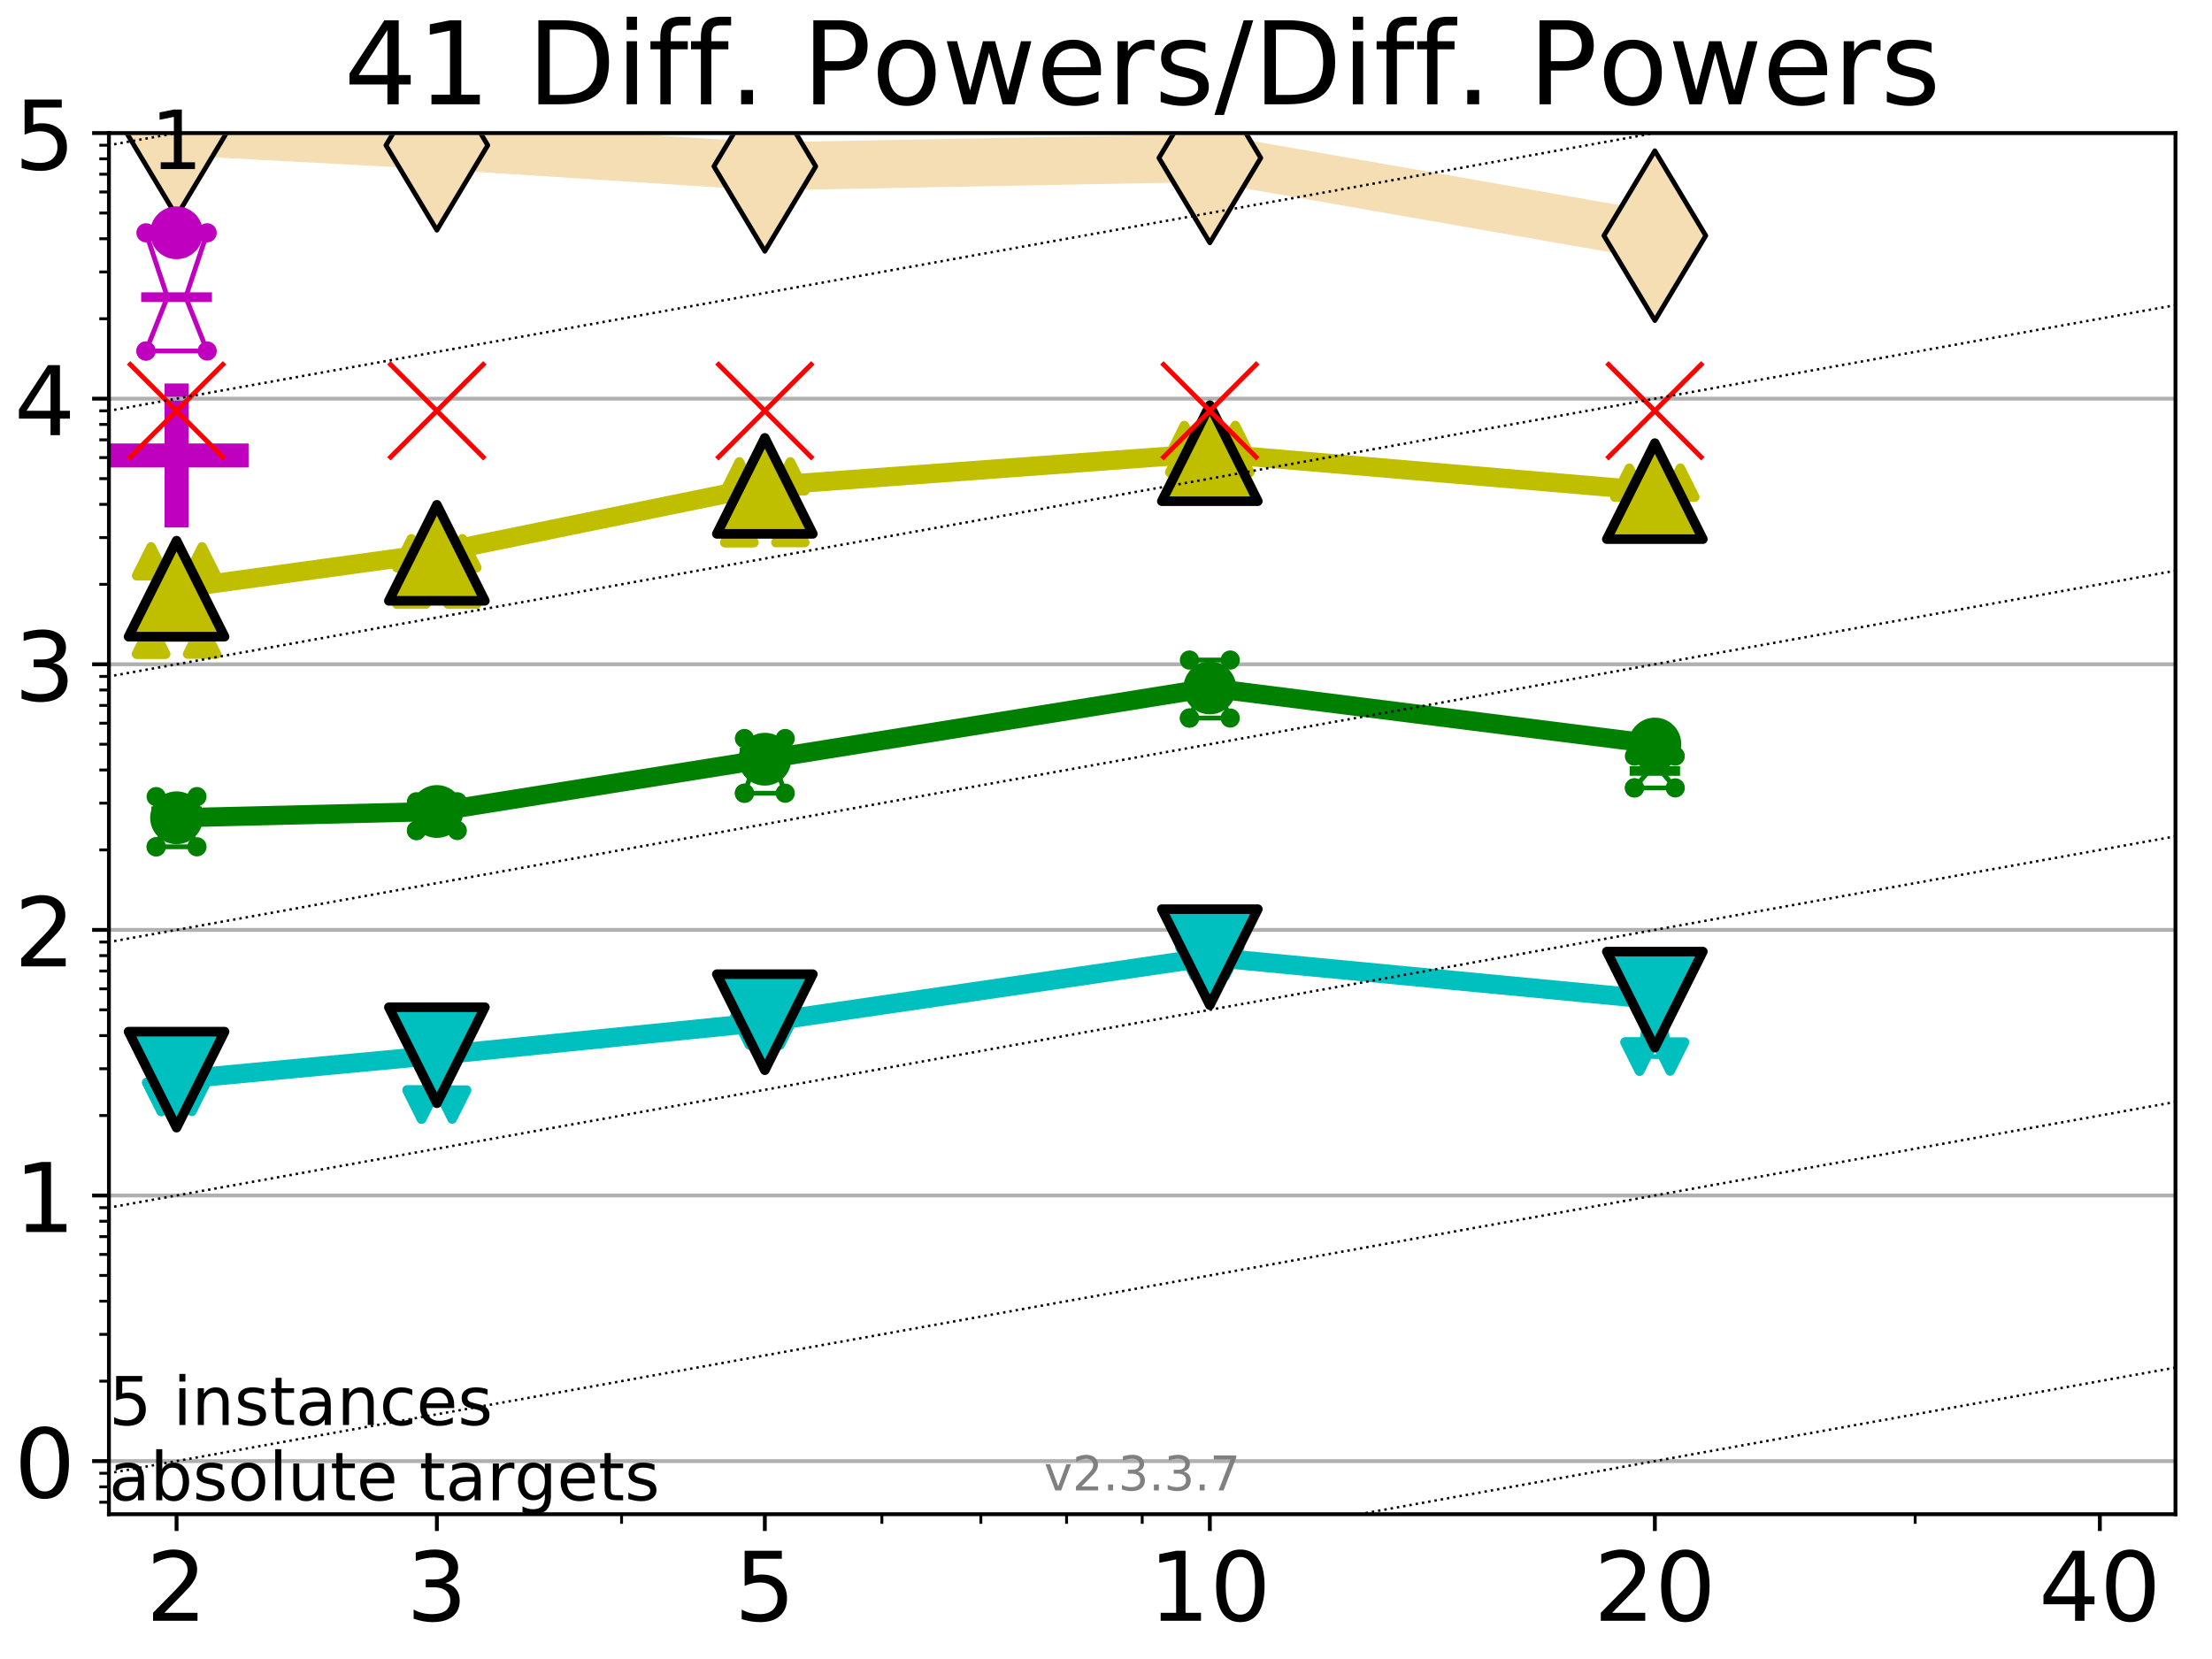 <?xml version="1.0" encoding="utf-8" standalone="no"?>
<!DOCTYPE svg PUBLIC "-//W3C//DTD SVG 1.1//EN"
  "http://www.w3.org/Graphics/SVG/1.1/DTD/svg11.dtd">
<!-- Created with matplotlib (https://matplotlib.org/) -->
<svg height="345.6pt" version="1.1" viewBox="0 0 460.8 345.6" width="460.8pt" xmlns="http://www.w3.org/2000/svg" xmlns:xlink="http://www.w3.org/1999/xlink">
 <defs>
  <style type="text/css">
*{stroke-linecap:butt;stroke-linejoin:round;}
  </style>
 </defs>
 <g id="figure_1">
  <g id="patch_1">
   <path d="M 0 345.6 
L 460.8 345.6 
L 460.8 0 
L 0 0 
z
" style="fill:#ffffff;"/>
  </g>
  <g id="axes_1">
   <g id="patch_2">
    <path d="M 22.69 315.44 
L 453.192 315.44 
L 453.192 27.72 
L 22.69 27.72 
z
" style="fill:#ffffff;"/>
   </g>
   <g id="line2d_1">
    <path clip-path="url(#p5b3957baae)" d="M 36.781 27.356 
L 91.009 30.263 
L 159.329 34.657 
L 252.032 32.901 
L 344.736 49.09 
" style="fill:none;stroke:#f5deb3;stroke-linecap:square;stroke-width:10;"/>
    <defs>
     <path d="M 0 17.678 
L 10.607 0 
L 0 -17.678 
L -10.607 0 
z
" id="m61b5af40d9" style="stroke:#000000;stroke-linejoin:miter;"/>
    </defs>
    <g clip-path="url(#p5b3957baae)">
     <use style="fill:#f5deb3;stroke:#000000;stroke-linejoin:miter;" x="36.781" xlink:href="#m61b5af40d9" y="27.356"/>
     <use style="fill:#f5deb3;stroke:#000000;stroke-linejoin:miter;" x="91.009" xlink:href="#m61b5af40d9" y="30.263"/>
     <use style="fill:#f5deb3;stroke:#000000;stroke-linejoin:miter;" x="159.329" xlink:href="#m61b5af40d9" y="34.657"/>
     <use style="fill:#f5deb3;stroke:#000000;stroke-linejoin:miter;" x="252.032" xlink:href="#m61b5af40d9" y="32.901"/>
     <use style="fill:#f5deb3;stroke:#000000;stroke-linejoin:miter;" x="344.736" xlink:href="#m61b5af40d9" y="49.09"/>
    </g>
   </g>
   <g id="line2d_2">
    <defs>
     <path d="M -15 0 
L 15 0 
M 0 15 
L 0 -15 
" id="m7716917f52" style="stroke:#bf00bf;stroke-width:5;"/>
    </defs>
    <g clip-path="url(#p5b3957baae)">
     <use style="fill:#bf00bf;stroke:#bf00bf;stroke-width:5;" x="36.781" xlink:href="#m7716917f52" y="94.881"/>
    </g>
   </g>
   <g id="matplotlib.axis_1">
    <g id="xtick_1">
     <g id="line2d_3">
      <defs>
       <path d="M 0 0 
L 0 3.5 
" id="m6bb78630f0" style="stroke:#000000;stroke-width:0.8;"/>
      </defs>
      <g>
       <use style="stroke:#000000;stroke-width:0.8;" x="36.781" xlink:href="#m6bb78630f0" y="315.44"/>
      </g>
     </g>
     <g id="text_1">
      <!-- 2 -->
      <defs>
       <path d="M 19.188 8.297 
L 53.609 8.297 
L 53.609 0 
L 7.328 0 
L 7.328 8.297 
Q 12.938 14.109 22.625 23.891 
Q 32.328 33.688 34.812 36.531 
Q 39.547 41.844 41.422 45.531 
Q 43.312 49.219 43.312 52.781 
Q 43.312 58.594 39.234 62.25 
Q 35.156 65.922 28.609 65.922 
Q 23.969 65.922 18.812 64.312 
Q 13.672 62.703 7.812 59.422 
L 7.812 69.391 
Q 13.766 71.781 18.938 73 
Q 24.125 74.219 28.422 74.219 
Q 39.75 74.219 46.484 68.547 
Q 53.219 62.891 53.219 53.422 
Q 53.219 48.922 51.531 44.891 
Q 49.859 40.875 45.406 35.406 
Q 44.188 33.984 37.641 27.219 
Q 31.109 20.453 19.188 8.297 
z
" id="DejaVuSans-50"/>
      </defs>
      <g transform="translate(30.419 337.637)scale(0.2 -0.2)">
       <use xlink:href="#DejaVuSans-50"/>
      </g>
     </g>
    </g>
    <g id="xtick_2">
     <g id="line2d_4">
      <g>
       <use style="stroke:#000000;stroke-width:0.8;" x="91.009" xlink:href="#m6bb78630f0" y="315.44"/>
      </g>
     </g>
     <g id="text_2">
      <!-- 3 -->
      <defs>
       <path d="M 40.578 39.312 
Q 47.656 37.797 51.625 33 
Q 55.609 28.219 55.609 21.188 
Q 55.609 10.406 48.188 4.484 
Q 40.766 -1.422 27.094 -1.422 
Q 22.516 -1.422 17.656 -0.516 
Q 12.797 0.391 7.625 2.203 
L 7.625 11.719 
Q 11.719 9.328 16.594 8.109 
Q 21.484 6.891 26.812 6.891 
Q 36.078 6.891 40.938 10.547 
Q 45.797 14.203 45.797 21.188 
Q 45.797 27.641 41.281 31.266 
Q 36.766 34.906 28.719 34.906 
L 20.219 34.906 
L 20.219 43.016 
L 29.109 43.016 
Q 36.375 43.016 40.234 45.922 
Q 44.094 48.828 44.094 54.297 
Q 44.094 59.906 40.109 62.906 
Q 36.141 65.922 28.719 65.922 
Q 24.656 65.922 20.016 65.031 
Q 15.375 64.156 9.812 62.312 
L 9.812 71.094 
Q 15.438 72.656 20.344 73.438 
Q 25.25 74.219 29.594 74.219 
Q 40.828 74.219 47.359 69.109 
Q 53.906 64.016 53.906 55.328 
Q 53.906 49.266 50.438 45.094 
Q 46.969 40.922 40.578 39.312 
z
" id="DejaVuSans-51"/>
      </defs>
      <g transform="translate(84.647 337.637)scale(0.2 -0.2)">
       <use xlink:href="#DejaVuSans-51"/>
      </g>
     </g>
    </g>
    <g id="xtick_3">
     <g id="line2d_5">
      <g>
       <use style="stroke:#000000;stroke-width:0.8;" x="159.329" xlink:href="#m6bb78630f0" y="315.44"/>
      </g>
     </g>
     <g id="text_3">
      <!-- 5 -->
      <defs>
       <path d="M 10.797 72.906 
L 49.516 72.906 
L 49.516 64.594 
L 19.828 64.594 
L 19.828 46.734 
Q 21.969 47.469 24.109 47.828 
Q 26.266 48.188 28.422 48.188 
Q 40.625 48.188 47.75 41.5 
Q 54.891 34.812 54.891 23.391 
Q 54.891 11.625 47.562 5.094 
Q 40.234 -1.422 26.906 -1.422 
Q 22.312 -1.422 17.547 -0.641 
Q 12.797 0.141 7.719 1.703 
L 7.719 11.625 
Q 12.109 9.234 16.797 8.062 
Q 21.484 6.891 26.703 6.891 
Q 35.156 6.891 40.078 11.328 
Q 45.016 15.766 45.016 23.391 
Q 45.016 31 40.078 35.438 
Q 35.156 39.891 26.703 39.891 
Q 22.75 39.891 18.812 39.016 
Q 14.891 38.141 10.797 36.281 
z
" id="DejaVuSans-53"/>
      </defs>
      <g transform="translate(152.966 337.637)scale(0.2 -0.2)">
       <use xlink:href="#DejaVuSans-53"/>
      </g>
     </g>
    </g>
    <g id="xtick_4">
     <g id="line2d_6">
      <g>
       <use style="stroke:#000000;stroke-width:0.8;" x="252.032" xlink:href="#m6bb78630f0" y="315.44"/>
      </g>
     </g>
     <g id="text_4">
      <!-- 10 -->
      <defs>
       <path d="M 12.406 8.297 
L 28.516 8.297 
L 28.516 63.922 
L 10.984 60.406 
L 10.984 69.391 
L 28.422 72.906 
L 38.281 72.906 
L 38.281 8.297 
L 54.391 8.297 
L 54.391 0 
L 12.406 0 
z
" id="DejaVuSans-49"/>
       <path d="M 31.781 66.406 
Q 24.172 66.406 20.328 58.906 
Q 16.5 51.422 16.5 36.375 
Q 16.5 21.391 20.328 13.891 
Q 24.172 6.391 31.781 6.391 
Q 39.453 6.391 43.281 13.891 
Q 47.125 21.391 47.125 36.375 
Q 47.125 51.422 43.281 58.906 
Q 39.453 66.406 31.781 66.406 
z
M 31.781 74.219 
Q 44.047 74.219 50.516 64.516 
Q 56.984 54.828 56.984 36.375 
Q 56.984 17.969 50.516 8.266 
Q 44.047 -1.422 31.781 -1.422 
Q 19.531 -1.422 13.062 8.266 
Q 6.594 17.969 6.594 36.375 
Q 6.594 54.828 13.062 64.516 
Q 19.531 74.219 31.781 74.219 
z
" id="DejaVuSans-48"/>
      </defs>
      <g transform="translate(239.307 337.637)scale(0.2 -0.2)">
       <use xlink:href="#DejaVuSans-49"/>
       <use x="63.623" xlink:href="#DejaVuSans-48"/>
      </g>
     </g>
    </g>
    <g id="xtick_5">
     <g id="line2d_7">
      <g>
       <use style="stroke:#000000;stroke-width:0.8;" x="344.736" xlink:href="#m6bb78630f0" y="315.44"/>
      </g>
     </g>
     <g id="text_5">
      <!-- 20 -->
      <g transform="translate(332.011 337.637)scale(0.2 -0.2)">
       <use xlink:href="#DejaVuSans-50"/>
       <use x="63.623" xlink:href="#DejaVuSans-48"/>
      </g>
     </g>
    </g>
    <g id="xtick_6">
     <g id="line2d_8">
      <g>
       <use style="stroke:#000000;stroke-width:0.8;" x="437.439" xlink:href="#m6bb78630f0" y="315.44"/>
      </g>
     </g>
     <g id="text_6">
      <!-- 40 -->
      <defs>
       <path d="M 37.797 64.312 
L 12.891 25.391 
L 37.797 25.391 
z
M 35.203 72.906 
L 47.609 72.906 
L 47.609 25.391 
L 58.016 25.391 
L 58.016 17.188 
L 47.609 17.188 
L 47.609 0 
L 37.797 0 
L 37.797 17.188 
L 4.891 17.188 
L 4.891 26.703 
z
" id="DejaVuSans-52"/>
      </defs>
      <g transform="translate(424.714 337.637)scale(0.2 -0.2)">
       <use xlink:href="#DejaVuSans-52"/>
       <use x="63.623" xlink:href="#DejaVuSans-48"/>
      </g>
     </g>
    </g>
    <g id="xtick_7">
     <g id="line2d_9">
      <defs>
       <path d="M 0 0 
L 0 2 
" id="m423050b1ad" style="stroke:#000000;stroke-width:0.6;"/>
      </defs>
      <g>
       <use style="stroke:#000000;stroke-width:0.6;" x="129.485" xlink:href="#m423050b1ad" y="315.44"/>
      </g>
     </g>
    </g>
    <g id="xtick_8">
     <g id="line2d_10">
      <g>
       <use style="stroke:#000000;stroke-width:0.6;" x="183.713" xlink:href="#m423050b1ad" y="315.44"/>
      </g>
     </g>
    </g>
    <g id="xtick_9">
     <g id="line2d_11">
      <g>
       <use style="stroke:#000000;stroke-width:0.6;" x="204.329" xlink:href="#m423050b1ad" y="315.44"/>
      </g>
     </g>
    </g>
    <g id="xtick_10">
     <g id="line2d_12">
      <g>
       <use style="stroke:#000000;stroke-width:0.6;" x="222.188" xlink:href="#m423050b1ad" y="315.44"/>
      </g>
     </g>
    </g>
    <g id="xtick_11">
     <g id="line2d_13">
      <g>
       <use style="stroke:#000000;stroke-width:0.6;" x="237.941" xlink:href="#m423050b1ad" y="315.44"/>
      </g>
     </g>
    </g>
    <g id="xtick_12">
     <g id="line2d_14">
      <g>
       <use style="stroke:#000000;stroke-width:0.6;" x="398.964" xlink:href="#m423050b1ad" y="315.44"/>
      </g>
     </g>
    </g>
   </g>
   <g id="matplotlib.axis_2">
    <g id="ytick_1">
     <g id="line2d_15">
      <path clip-path="url(#p5b3957baae)" d="M 22.69 304.374 
L 453.192 304.374 
" style="fill:none;stroke:#b0b0b0;stroke-linecap:square;stroke-width:0.8;"/>
     </g>
     <g id="line2d_16">
      <defs>
       <path d="M 0 0 
L -3.5 0 
" id="m1a058779c2" style="stroke:#000000;stroke-width:0.8;"/>
      </defs>
      <g>
       <use style="stroke:#000000;stroke-width:0.8;" x="22.69" xlink:href="#m1a058779c2" y="304.374"/>
      </g>
     </g>
     <g id="text_7">
      <!-- 0 -->
      <g transform="translate(2.965 311.972)scale(0.2 -0.2)">
       <use xlink:href="#DejaVuSans-48"/>
      </g>
     </g>
    </g>
    <g id="ytick_2">
     <g id="line2d_17">
      <path clip-path="url(#p5b3957baae)" d="M 22.69 249.043 
L 453.192 249.043 
" style="fill:none;stroke:#b0b0b0;stroke-linecap:square;stroke-width:0.8;"/>
     </g>
     <g id="line2d_18">
      <g>
       <use style="stroke:#000000;stroke-width:0.8;" x="22.69" xlink:href="#m1a058779c2" y="249.043"/>
      </g>
     </g>
     <g id="text_8">
      <!-- 1 -->
      <g transform="translate(2.965 256.642)scale(0.2 -0.2)">
       <use xlink:href="#DejaVuSans-49"/>
      </g>
     </g>
    </g>
    <g id="ytick_3">
     <g id="line2d_19">
      <path clip-path="url(#p5b3957baae)" d="M 22.69 193.712 
L 453.192 193.712 
" style="fill:none;stroke:#b0b0b0;stroke-linecap:square;stroke-width:0.8;"/>
     </g>
     <g id="line2d_20">
      <g>
       <use style="stroke:#000000;stroke-width:0.8;" x="22.69" xlink:href="#m1a058779c2" y="193.712"/>
      </g>
     </g>
     <g id="text_9">
      <!-- 2 -->
      <g transform="translate(2.965 201.311)scale(0.2 -0.2)">
       <use xlink:href="#DejaVuSans-50"/>
      </g>
     </g>
    </g>
    <g id="ytick_4">
     <g id="line2d_21">
      <path clip-path="url(#p5b3957baae)" d="M 22.69 138.382 
L 453.192 138.382 
" style="fill:none;stroke:#b0b0b0;stroke-linecap:square;stroke-width:0.8;"/>
     </g>
     <g id="line2d_22">
      <g>
       <use style="stroke:#000000;stroke-width:0.8;" x="22.69" xlink:href="#m1a058779c2" y="138.382"/>
      </g>
     </g>
     <g id="text_10">
      <!-- 3 -->
      <g transform="translate(2.965 145.98)scale(0.2 -0.2)">
       <use xlink:href="#DejaVuSans-51"/>
      </g>
     </g>
    </g>
    <g id="ytick_5">
     <g id="line2d_23">
      <path clip-path="url(#p5b3957baae)" d="M 22.69 83.051 
L 453.192 83.051 
" style="fill:none;stroke:#b0b0b0;stroke-linecap:square;stroke-width:0.8;"/>
     </g>
     <g id="line2d_24">
      <g>
       <use style="stroke:#000000;stroke-width:0.8;" x="22.69" xlink:href="#m1a058779c2" y="83.051"/>
      </g>
     </g>
     <g id="text_11">
      <!-- 4 -->
      <g transform="translate(2.965 90.649)scale(0.2 -0.2)">
       <use xlink:href="#DejaVuSans-52"/>
      </g>
     </g>
    </g>
    <g id="ytick_6">
     <g id="line2d_25">
      <path clip-path="url(#p5b3957baae)" d="M 22.69 27.72 
L 453.192 27.72 
" style="fill:none;stroke:#b0b0b0;stroke-linecap:square;stroke-width:0.8;"/>
     </g>
     <g id="line2d_26">
      <g>
       <use style="stroke:#000000;stroke-width:0.8;" x="22.69" xlink:href="#m1a058779c2" y="27.72"/>
      </g>
     </g>
     <g id="text_12">
      <!-- 5 -->
      <g transform="translate(2.965 35.318)scale(0.2 -0.2)">
       <use xlink:href="#DejaVuSans-53"/>
      </g>
     </g>
    </g>
    <g id="ytick_7">
     <g id="line2d_27">
      <defs>
       <path d="M 0 0 
L -2 0 
" id="meb3a6a094e" style="stroke:#000000;stroke-width:0.6;"/>
      </defs>
      <g>
       <use style="stroke:#000000;stroke-width:0.6;" x="22.69" xlink:href="#meb3a6a094e" y="312.945"/>
      </g>
     </g>
    </g>
    <g id="ytick_8">
     <g id="line2d_28">
      <g>
       <use style="stroke:#000000;stroke-width:0.6;" x="22.69" xlink:href="#meb3a6a094e" y="309.736"/>
      </g>
     </g>
    </g>
    <g id="ytick_9">
     <g id="line2d_29">
      <g>
       <use style="stroke:#000000;stroke-width:0.6;" x="22.69" xlink:href="#meb3a6a094e" y="306.906"/>
      </g>
     </g>
    </g>
    <g id="ytick_10">
     <g id="line2d_30">
      <g>
       <use style="stroke:#000000;stroke-width:0.6;" x="22.69" xlink:href="#meb3a6a094e" y="287.718"/>
      </g>
     </g>
    </g>
    <g id="ytick_11">
     <g id="line2d_31">
      <g>
       <use style="stroke:#000000;stroke-width:0.6;" x="22.69" xlink:href="#meb3a6a094e" y="277.974"/>
      </g>
     </g>
    </g>
    <g id="ytick_12">
     <g id="line2d_32">
      <g>
       <use style="stroke:#000000;stroke-width:0.6;" x="22.69" xlink:href="#meb3a6a094e" y="271.061"/>
      </g>
     </g>
    </g>
    <g id="ytick_13">
     <g id="line2d_33">
      <g>
       <use style="stroke:#000000;stroke-width:0.6;" x="22.69" xlink:href="#meb3a6a094e" y="265.699"/>
      </g>
     </g>
    </g>
    <g id="ytick_14">
     <g id="line2d_34">
      <g>
       <use style="stroke:#000000;stroke-width:0.6;" x="22.69" xlink:href="#meb3a6a094e" y="261.318"/>
      </g>
     </g>
    </g>
    <g id="ytick_15">
     <g id="line2d_35">
      <g>
       <use style="stroke:#000000;stroke-width:0.6;" x="22.69" xlink:href="#meb3a6a094e" y="257.614"/>
      </g>
     </g>
    </g>
    <g id="ytick_16">
     <g id="line2d_36">
      <g>
       <use style="stroke:#000000;stroke-width:0.6;" x="22.69" xlink:href="#meb3a6a094e" y="254.405"/>
      </g>
     </g>
    </g>
    <g id="ytick_17">
     <g id="line2d_37">
      <g>
       <use style="stroke:#000000;stroke-width:0.6;" x="22.69" xlink:href="#meb3a6a094e" y="251.575"/>
      </g>
     </g>
    </g>
    <g id="ytick_18">
     <g id="line2d_38">
      <g>
       <use style="stroke:#000000;stroke-width:0.6;" x="22.69" xlink:href="#meb3a6a094e" y="232.387"/>
      </g>
     </g>
    </g>
    <g id="ytick_19">
     <g id="line2d_39">
      <g>
       <use style="stroke:#000000;stroke-width:0.6;" x="22.69" xlink:href="#meb3a6a094e" y="222.644"/>
      </g>
     </g>
    </g>
    <g id="ytick_20">
     <g id="line2d_40">
      <g>
       <use style="stroke:#000000;stroke-width:0.6;" x="22.69" xlink:href="#meb3a6a094e" y="215.731"/>
      </g>
     </g>
    </g>
    <g id="ytick_21">
     <g id="line2d_41">
      <g>
       <use style="stroke:#000000;stroke-width:0.6;" x="22.69" xlink:href="#meb3a6a094e" y="210.369"/>
      </g>
     </g>
    </g>
    <g id="ytick_22">
     <g id="line2d_42">
      <g>
       <use style="stroke:#000000;stroke-width:0.6;" x="22.69" xlink:href="#meb3a6a094e" y="205.987"/>
      </g>
     </g>
    </g>
    <g id="ytick_23">
     <g id="line2d_43">
      <g>
       <use style="stroke:#000000;stroke-width:0.6;" x="22.69" xlink:href="#meb3a6a094e" y="202.283"/>
      </g>
     </g>
    </g>
    <g id="ytick_24">
     <g id="line2d_44">
      <g>
       <use style="stroke:#000000;stroke-width:0.6;" x="22.69" xlink:href="#meb3a6a094e" y="199.074"/>
      </g>
     </g>
    </g>
    <g id="ytick_25">
     <g id="line2d_45">
      <g>
       <use style="stroke:#000000;stroke-width:0.6;" x="22.69" xlink:href="#meb3a6a094e" y="196.244"/>
      </g>
     </g>
    </g>
    <g id="ytick_26">
     <g id="line2d_46">
      <g>
       <use style="stroke:#000000;stroke-width:0.6;" x="22.69" xlink:href="#meb3a6a094e" y="177.056"/>
      </g>
     </g>
    </g>
    <g id="ytick_27">
     <g id="line2d_47">
      <g>
       <use style="stroke:#000000;stroke-width:0.6;" x="22.69" xlink:href="#meb3a6a094e" y="167.313"/>
      </g>
     </g>
    </g>
    <g id="ytick_28">
     <g id="line2d_48">
      <g>
       <use style="stroke:#000000;stroke-width:0.6;" x="22.69" xlink:href="#meb3a6a094e" y="160.4"/>
      </g>
     </g>
    </g>
    <g id="ytick_29">
     <g id="line2d_49">
      <g>
       <use style="stroke:#000000;stroke-width:0.6;" x="22.69" xlink:href="#meb3a6a094e" y="155.038"/>
      </g>
     </g>
    </g>
    <g id="ytick_30">
     <g id="line2d_50">
      <g>
       <use style="stroke:#000000;stroke-width:0.6;" x="22.69" xlink:href="#meb3a6a094e" y="150.657"/>
      </g>
     </g>
    </g>
    <g id="ytick_31">
     <g id="line2d_51">
      <g>
       <use style="stroke:#000000;stroke-width:0.6;" x="22.69" xlink:href="#meb3a6a094e" y="146.952"/>
      </g>
     </g>
    </g>
    <g id="ytick_32">
     <g id="line2d_52">
      <g>
       <use style="stroke:#000000;stroke-width:0.6;" x="22.69" xlink:href="#meb3a6a094e" y="143.744"/>
      </g>
     </g>
    </g>
    <g id="ytick_33">
     <g id="line2d_53">
      <g>
       <use style="stroke:#000000;stroke-width:0.6;" x="22.69" xlink:href="#meb3a6a094e" y="140.913"/>
      </g>
     </g>
    </g>
    <g id="ytick_34">
     <g id="line2d_54">
      <g>
       <use style="stroke:#000000;stroke-width:0.6;" x="22.69" xlink:href="#meb3a6a094e" y="121.725"/>
      </g>
     </g>
    </g>
    <g id="ytick_35">
     <g id="line2d_55">
      <g>
       <use style="stroke:#000000;stroke-width:0.6;" x="22.69" xlink:href="#meb3a6a094e" y="111.982"/>
      </g>
     </g>
    </g>
    <g id="ytick_36">
     <g id="line2d_56">
      <g>
       <use style="stroke:#000000;stroke-width:0.6;" x="22.69" xlink:href="#meb3a6a094e" y="105.069"/>
      </g>
     </g>
    </g>
    <g id="ytick_37">
     <g id="line2d_57">
      <g>
       <use style="stroke:#000000;stroke-width:0.6;" x="22.69" xlink:href="#meb3a6a094e" y="99.707"/>
      </g>
     </g>
    </g>
    <g id="ytick_38">
     <g id="line2d_58">
      <g>
       <use style="stroke:#000000;stroke-width:0.6;" x="22.69" xlink:href="#meb3a6a094e" y="95.326"/>
      </g>
     </g>
    </g>
    <g id="ytick_39">
     <g id="line2d_59">
      <g>
       <use style="stroke:#000000;stroke-width:0.6;" x="22.69" xlink:href="#meb3a6a094e" y="91.622"/>
      </g>
     </g>
    </g>
    <g id="ytick_40">
     <g id="line2d_60">
      <g>
       <use style="stroke:#000000;stroke-width:0.6;" x="22.69" xlink:href="#meb3a6a094e" y="88.413"/>
      </g>
     </g>
    </g>
    <g id="ytick_41">
     <g id="line2d_61">
      <g>
       <use style="stroke:#000000;stroke-width:0.6;" x="22.69" xlink:href="#meb3a6a094e" y="85.583"/>
      </g>
     </g>
    </g>
    <g id="ytick_42">
     <g id="line2d_62">
      <g>
       <use style="stroke:#000000;stroke-width:0.6;" x="22.69" xlink:href="#meb3a6a094e" y="66.395"/>
      </g>
     </g>
    </g>
    <g id="ytick_43">
     <g id="line2d_63">
      <g>
       <use style="stroke:#000000;stroke-width:0.6;" x="22.69" xlink:href="#meb3a6a094e" y="56.651"/>
      </g>
     </g>
    </g>
    <g id="ytick_44">
     <g id="line2d_64">
      <g>
       <use style="stroke:#000000;stroke-width:0.6;" x="22.69" xlink:href="#meb3a6a094e" y="49.738"/>
      </g>
     </g>
    </g>
    <g id="ytick_45">
     <g id="line2d_65">
      <g>
       <use style="stroke:#000000;stroke-width:0.6;" x="22.69" xlink:href="#meb3a6a094e" y="44.376"/>
      </g>
     </g>
    </g>
    <g id="ytick_46">
     <g id="line2d_66">
      <g>
       <use style="stroke:#000000;stroke-width:0.6;" x="22.69" xlink:href="#meb3a6a094e" y="39.995"/>
      </g>
     </g>
    </g>
    <g id="ytick_47">
     <g id="line2d_67">
      <g>
       <use style="stroke:#000000;stroke-width:0.6;" x="22.69" xlink:href="#meb3a6a094e" y="36.291"/>
      </g>
     </g>
    </g>
    <g id="ytick_48">
     <g id="line2d_68">
      <g>
       <use style="stroke:#000000;stroke-width:0.6;" x="22.69" xlink:href="#meb3a6a094e" y="33.082"/>
      </g>
     </g>
    </g>
    <g id="ytick_49">
     <g id="line2d_69">
      <g>
       <use style="stroke:#000000;stroke-width:0.6;" x="22.69" xlink:href="#meb3a6a094e" y="30.252"/>
      </g>
     </g>
    </g>
   </g>
   <g id="line2d_70">
    <path clip-path="url(#p5b3957baae)" d="M 33.594 228.512 
L 35.825 226.549 
L 33.594 224.734 
L 39.968 224.734 
L 37.737 226.549 
L 39.968 228.512 
L 33.594 228.512 
" style="fill:none;stroke:#00bfbf;stroke-linecap:square;"/>
   </g>
   <g id="line2d_71">
    <path clip-path="url(#p5b3957baae)" d="M 33.594 228.512 
L 39.968 228.512 
L 39.968 224.734 
L 33.594 224.734 
L 33.594 228.512 
" style="fill:none;"/>
    <defs>
     <path d="M -0 3 
L 3 -3 
L -3 -3 
z
" id="meecc147ca8" style="stroke:#00bfbf;stroke-linejoin:miter;stroke-width:2;"/>
    </defs>
    <g clip-path="url(#p5b3957baae)">
     <use style="fill:#00bfbf;stroke:#00bfbf;stroke-linejoin:miter;stroke-width:2;" x="33.594" xlink:href="#meecc147ca8" y="228.512"/>
     <use style="fill:#00bfbf;stroke:#00bfbf;stroke-linejoin:miter;stroke-width:2;" x="39.968" xlink:href="#meecc147ca8" y="228.512"/>
     <use style="fill:#00bfbf;stroke:#00bfbf;stroke-linejoin:miter;stroke-width:2;" x="39.968" xlink:href="#meecc147ca8" y="224.734"/>
     <use style="fill:#00bfbf;stroke:#00bfbf;stroke-linejoin:miter;stroke-width:2;" x="33.594" xlink:href="#meecc147ca8" y="224.734"/>
     <use style="fill:#00bfbf;stroke:#00bfbf;stroke-linejoin:miter;stroke-width:2;" x="33.594" xlink:href="#meecc147ca8" y="228.512"/>
    </g>
   </g>
   <g id="line2d_72">
    <path clip-path="url(#p5b3957baae)" d="M 33.594 226.549 
L 39.968 226.549 
" style="fill:none;stroke:#00bfbf;stroke-linecap:square;stroke-width:2;"/>
   </g>
   <g id="line2d_73">
    <path clip-path="url(#p5b3957baae)" d="M 87.823 230.097 
L 90.053 219.169 
L 87.823 213.807 
L 94.196 213.807 
L 91.965 219.169 
L 94.196 230.097 
L 87.823 230.097 
" style="fill:none;stroke:#00bfbf;stroke-linecap:square;"/>
   </g>
   <g id="line2d_74">
    <path clip-path="url(#p5b3957baae)" d="M 87.823 230.097 
L 94.196 230.097 
L 94.196 213.807 
L 87.823 213.807 
L 87.823 230.097 
" style="fill:none;"/>
    <g clip-path="url(#p5b3957baae)">
     <use style="fill:#00bfbf;stroke:#00bfbf;stroke-linejoin:miter;stroke-width:2;" x="87.823" xlink:href="#meecc147ca8" y="230.097"/>
     <use style="fill:#00bfbf;stroke:#00bfbf;stroke-linejoin:miter;stroke-width:2;" x="94.196" xlink:href="#meecc147ca8" y="230.097"/>
     <use style="fill:#00bfbf;stroke:#00bfbf;stroke-linejoin:miter;stroke-width:2;" x="94.196" xlink:href="#meecc147ca8" y="213.807"/>
     <use style="fill:#00bfbf;stroke:#00bfbf;stroke-linejoin:miter;stroke-width:2;" x="87.823" xlink:href="#meecc147ca8" y="213.807"/>
     <use style="fill:#00bfbf;stroke:#00bfbf;stroke-linejoin:miter;stroke-width:2;" x="87.823" xlink:href="#meecc147ca8" y="230.097"/>
    </g>
   </g>
   <g id="line2d_75">
    <path clip-path="url(#p5b3957baae)" d="M 87.823 219.169 
L 94.196 219.169 
" style="fill:none;stroke:#00bfbf;stroke-linecap:square;stroke-width:2;"/>
   </g>
   <g id="line2d_76">
    <path clip-path="url(#p5b3957baae)" d="M 156.142 214.673 
L 158.373 214.33 
L 156.142 208.878 
L 162.515 208.878 
L 160.285 214.33 
L 162.515 214.673 
L 156.142 214.673 
" style="fill:none;stroke:#00bfbf;stroke-linecap:square;"/>
   </g>
   <g id="line2d_77">
    <path clip-path="url(#p5b3957baae)" d="M 156.142 214.673 
L 162.515 214.673 
L 162.515 208.878 
L 156.142 208.878 
L 156.142 214.673 
" style="fill:none;"/>
    <g clip-path="url(#p5b3957baae)">
     <use style="fill:#00bfbf;stroke:#00bfbf;stroke-linejoin:miter;stroke-width:2;" x="156.142" xlink:href="#meecc147ca8" y="214.673"/>
     <use style="fill:#00bfbf;stroke:#00bfbf;stroke-linejoin:miter;stroke-width:2;" x="162.515" xlink:href="#meecc147ca8" y="214.673"/>
     <use style="fill:#00bfbf;stroke:#00bfbf;stroke-linejoin:miter;stroke-width:2;" x="162.515" xlink:href="#meecc147ca8" y="208.878"/>
     <use style="fill:#00bfbf;stroke:#00bfbf;stroke-linejoin:miter;stroke-width:2;" x="156.142" xlink:href="#meecc147ca8" y="208.878"/>
     <use style="fill:#00bfbf;stroke:#00bfbf;stroke-linejoin:miter;stroke-width:2;" x="156.142" xlink:href="#meecc147ca8" y="214.673"/>
    </g>
   </g>
   <g id="line2d_78">
    <path clip-path="url(#p5b3957baae)" d="M 156.142 214.33 
L 162.515 214.33 
" style="fill:none;stroke:#00bfbf;stroke-linecap:square;stroke-width:2;"/>
   </g>
   <g id="line2d_79">
    <path clip-path="url(#p5b3957baae)" d="M 248.845 200.37 
L 251.076 197.253 
L 248.845 196.058 
L 255.219 196.058 
L 252.988 197.253 
L 255.219 200.37 
L 248.845 200.37 
" style="fill:none;stroke:#00bfbf;stroke-linecap:square;"/>
   </g>
   <g id="line2d_80">
    <path clip-path="url(#p5b3957baae)" d="M 248.845 200.37 
L 255.219 200.37 
L 255.219 196.058 
L 248.845 196.058 
L 248.845 200.37 
" style="fill:none;"/>
    <g clip-path="url(#p5b3957baae)">
     <use style="fill:#00bfbf;stroke:#00bfbf;stroke-linejoin:miter;stroke-width:2;" x="248.845" xlink:href="#meecc147ca8" y="200.37"/>
     <use style="fill:#00bfbf;stroke:#00bfbf;stroke-linejoin:miter;stroke-width:2;" x="255.219" xlink:href="#meecc147ca8" y="200.37"/>
     <use style="fill:#00bfbf;stroke:#00bfbf;stroke-linejoin:miter;stroke-width:2;" x="255.219" xlink:href="#meecc147ca8" y="196.058"/>
     <use style="fill:#00bfbf;stroke:#00bfbf;stroke-linejoin:miter;stroke-width:2;" x="248.845" xlink:href="#meecc147ca8" y="196.058"/>
     <use style="fill:#00bfbf;stroke:#00bfbf;stroke-linejoin:miter;stroke-width:2;" x="248.845" xlink:href="#meecc147ca8" y="200.37"/>
    </g>
   </g>
   <g id="line2d_81">
    <path clip-path="url(#p5b3957baae)" d="M 248.845 197.253 
L 255.219 197.253 
" style="fill:none;stroke:#00bfbf;stroke-linecap:square;stroke-width:2;"/>
   </g>
   <g id="line2d_82">
    <path clip-path="url(#p5b3957baae)" d="M 341.549 220.1 
L 343.78 205.297 
L 341.549 203.104 
L 347.923 203.104 
L 345.692 205.297 
L 347.923 220.1 
L 341.549 220.1 
" style="fill:none;stroke:#00bfbf;stroke-linecap:square;"/>
   </g>
   <g id="line2d_83">
    <path clip-path="url(#p5b3957baae)" d="M 341.549 220.1 
L 347.923 220.1 
L 347.923 203.104 
L 341.549 203.104 
L 341.549 220.1 
" style="fill:none;"/>
    <g clip-path="url(#p5b3957baae)">
     <use style="fill:#00bfbf;stroke:#00bfbf;stroke-linejoin:miter;stroke-width:2;" x="341.549" xlink:href="#meecc147ca8" y="220.1"/>
     <use style="fill:#00bfbf;stroke:#00bfbf;stroke-linejoin:miter;stroke-width:2;" x="347.923" xlink:href="#meecc147ca8" y="220.1"/>
     <use style="fill:#00bfbf;stroke:#00bfbf;stroke-linejoin:miter;stroke-width:2;" x="347.923" xlink:href="#meecc147ca8" y="203.104"/>
     <use style="fill:#00bfbf;stroke:#00bfbf;stroke-linejoin:miter;stroke-width:2;" x="341.549" xlink:href="#meecc147ca8" y="203.104"/>
     <use style="fill:#00bfbf;stroke:#00bfbf;stroke-linejoin:miter;stroke-width:2;" x="341.549" xlink:href="#meecc147ca8" y="220.1"/>
    </g>
   </g>
   <g id="line2d_84">
    <path clip-path="url(#p5b3957baae)" d="M 341.549 205.297 
L 347.923 205.297 
" style="fill:none;stroke:#00bfbf;stroke-linecap:square;stroke-width:2;"/>
   </g>
   <g id="line2d_85">
    <path clip-path="url(#p5b3957baae)" d="M 36.781 224.91 
L 91.009 219.825 
" style="fill:none;stroke:#00bfbf;stroke-linecap:square;stroke-width:4;"/>
   </g>
   <g id="line2d_86">
    <path clip-path="url(#p5b3957baae)" d="M 91.009 219.825 
L 159.329 212.943 
" style="fill:none;stroke:#00bfbf;stroke-linecap:square;stroke-width:4;"/>
   </g>
   <g id="line2d_87">
    <path clip-path="url(#p5b3957baae)" d="M 159.329 212.943 
L 252.032 199.395 
" style="fill:none;stroke:#00bfbf;stroke-linecap:square;stroke-width:4;"/>
   </g>
   <g id="line2d_88">
    <path clip-path="url(#p5b3957baae)" d="M 252.032 199.395 
L 344.736 208.236 
" style="fill:none;stroke:#00bfbf;stroke-linecap:square;stroke-width:4;"/>
   </g>
   <g id="line2d_89">
    <path clip-path="url(#p5b3957baae)" d="M 36.781 224.91 
L 91.009 219.825 
L 159.329 212.943 
L 252.032 199.395 
L 344.736 208.236 
" style="fill:none;"/>
    <defs>
     <path d="M -0 10 
L 10 -10 
L -10 -10 
z
" id="m87aab9f889" style="stroke:#000000;stroke-linejoin:miter;stroke-width:2;"/>
    </defs>
    <g clip-path="url(#p5b3957baae)">
     <use style="fill:#00bfbf;stroke:#000000;stroke-linejoin:miter;stroke-width:2;" x="36.781" xlink:href="#m87aab9f889" y="224.91"/>
     <use style="fill:#00bfbf;stroke:#000000;stroke-linejoin:miter;stroke-width:2;" x="91.009" xlink:href="#m87aab9f889" y="219.825"/>
     <use style="fill:#00bfbf;stroke:#000000;stroke-linejoin:miter;stroke-width:2;" x="159.329" xlink:href="#m87aab9f889" y="212.943"/>
     <use style="fill:#00bfbf;stroke:#000000;stroke-linejoin:miter;stroke-width:2;" x="252.032" xlink:href="#m87aab9f889" y="199.395"/>
     <use style="fill:#00bfbf;stroke:#000000;stroke-linejoin:miter;stroke-width:2;" x="344.736" xlink:href="#m87aab9f889" y="208.236"/>
    </g>
   </g>
   <g id="line2d_90">
    <path clip-path="url(#p5b3957baae)" d="M 32.532 176.404 
L 35.507 169.014 
L 32.532 165.95 
L 41.03 165.95 
L 38.056 169.014 
L 41.03 176.404 
L 32.532 176.404 
" style="fill:none;stroke:#008000;stroke-linecap:square;"/>
   </g>
   <g id="line2d_91">
    <path clip-path="url(#p5b3957baae)" d="M 32.532 176.404 
L 41.03 176.404 
L 41.03 165.95 
L 32.532 165.95 
L 32.532 176.404 
" style="fill:none;"/>
    <defs>
     <path d="M 0 1.5 
C 0.398 1.5 0.779 1.342 1.061 1.061 
C 1.342 0.779 1.5 0.398 1.5 0 
C 1.5 -0.398 1.342 -0.779 1.061 -1.061 
C 0.779 -1.342 0.398 -1.5 0 -1.5 
C -0.398 -1.5 -0.779 -1.342 -1.061 -1.061 
C -1.342 -0.779 -1.5 -0.398 -1.5 0 
C -1.5 0.398 -1.342 0.779 -1.061 1.061 
C -0.779 1.342 -0.398 1.5 0 1.5 
z
" id="mca295282fe" style="stroke:#008000;"/>
    </defs>
    <g clip-path="url(#p5b3957baae)">
     <use style="fill:#008000;stroke:#008000;" x="32.532" xlink:href="#mca295282fe" y="176.404"/>
     <use style="fill:#008000;stroke:#008000;" x="41.03" xlink:href="#mca295282fe" y="176.404"/>
     <use style="fill:#008000;stroke:#008000;" x="41.03" xlink:href="#mca295282fe" y="165.95"/>
     <use style="fill:#008000;stroke:#008000;" x="32.532" xlink:href="#mca295282fe" y="165.95"/>
     <use style="fill:#008000;stroke:#008000;" x="32.532" xlink:href="#mca295282fe" y="176.404"/>
    </g>
   </g>
   <g id="line2d_92">
    <path clip-path="url(#p5b3957baae)" d="M 32.532 169.014 
L 41.03 169.014 
" style="fill:none;stroke:#008000;stroke-linecap:square;stroke-width:2;"/>
   </g>
   <g id="line2d_93">
    <path clip-path="url(#p5b3957baae)" d="M 86.76 173.011 
L 89.735 167.1 
L 86.76 167.021 
L 95.258 167.021 
L 92.284 167.1 
L 95.258 173.011 
L 86.76 173.011 
" style="fill:none;stroke:#008000;stroke-linecap:square;"/>
   </g>
   <g id="line2d_94">
    <path clip-path="url(#p5b3957baae)" d="M 86.76 173.011 
L 95.258 173.011 
L 95.258 167.021 
L 86.76 167.021 
L 86.76 173.011 
" style="fill:none;"/>
    <g clip-path="url(#p5b3957baae)">
     <use style="fill:#008000;stroke:#008000;" x="86.76" xlink:href="#mca295282fe" y="173.011"/>
     <use style="fill:#008000;stroke:#008000;" x="95.258" xlink:href="#mca295282fe" y="173.011"/>
     <use style="fill:#008000;stroke:#008000;" x="95.258" xlink:href="#mca295282fe" y="167.021"/>
     <use style="fill:#008000;stroke:#008000;" x="86.76" xlink:href="#mca295282fe" y="167.021"/>
     <use style="fill:#008000;stroke:#008000;" x="86.76" xlink:href="#mca295282fe" y="173.011"/>
    </g>
   </g>
   <g id="line2d_95">
    <path clip-path="url(#p5b3957baae)" d="M 86.76 167.1 
L 95.258 167.1 
" style="fill:none;stroke:#008000;stroke-linecap:square;stroke-width:2;"/>
   </g>
   <g id="line2d_96">
    <path clip-path="url(#p5b3957baae)" d="M 155.08 165.242 
L 158.054 156.771 
L 155.08 153.847 
L 163.578 153.847 
L 160.603 156.771 
L 163.578 165.242 
L 155.08 165.242 
" style="fill:none;stroke:#008000;stroke-linecap:square;"/>
   </g>
   <g id="line2d_97">
    <path clip-path="url(#p5b3957baae)" d="M 155.08 165.242 
L 163.578 165.242 
L 163.578 153.847 
L 155.08 153.847 
L 155.08 165.242 
" style="fill:none;"/>
    <g clip-path="url(#p5b3957baae)">
     <use style="fill:#008000;stroke:#008000;" x="155.08" xlink:href="#mca295282fe" y="165.242"/>
     <use style="fill:#008000;stroke:#008000;" x="163.578" xlink:href="#mca295282fe" y="165.242"/>
     <use style="fill:#008000;stroke:#008000;" x="163.578" xlink:href="#mca295282fe" y="153.847"/>
     <use style="fill:#008000;stroke:#008000;" x="155.08" xlink:href="#mca295282fe" y="153.847"/>
     <use style="fill:#008000;stroke:#008000;" x="155.08" xlink:href="#mca295282fe" y="165.242"/>
    </g>
   </g>
   <g id="line2d_98">
    <path clip-path="url(#p5b3957baae)" d="M 155.08 156.771 
L 163.578 156.771 
" style="fill:none;stroke:#008000;stroke-linecap:square;stroke-width:2;"/>
   </g>
   <g id="line2d_99">
    <path clip-path="url(#p5b3957baae)" d="M 247.783 149.58 
L 250.758 142.606 
L 247.783 137.499 
L 256.281 137.499 
L 253.307 142.606 
L 256.281 149.58 
L 247.783 149.58 
" style="fill:none;stroke:#008000;stroke-linecap:square;"/>
   </g>
   <g id="line2d_100">
    <path clip-path="url(#p5b3957baae)" d="M 247.783 149.58 
L 256.281 149.58 
L 256.281 137.499 
L 247.783 137.499 
L 247.783 149.58 
" style="fill:none;"/>
    <g clip-path="url(#p5b3957baae)">
     <use style="fill:#008000;stroke:#008000;" x="247.783" xlink:href="#mca295282fe" y="149.58"/>
     <use style="fill:#008000;stroke:#008000;" x="256.281" xlink:href="#mca295282fe" y="149.58"/>
     <use style="fill:#008000;stroke:#008000;" x="256.281" xlink:href="#mca295282fe" y="137.499"/>
     <use style="fill:#008000;stroke:#008000;" x="247.783" xlink:href="#mca295282fe" y="137.499"/>
     <use style="fill:#008000;stroke:#008000;" x="247.783" xlink:href="#mca295282fe" y="149.58"/>
    </g>
   </g>
   <g id="line2d_101">
    <path clip-path="url(#p5b3957baae)" d="M 247.783 142.606 
L 256.281 142.606 
" style="fill:none;stroke:#008000;stroke-linecap:square;stroke-width:2;"/>
   </g>
   <g id="line2d_102">
    <path clip-path="url(#p5b3957baae)" d="M 340.487 164.133 
L 343.461 160.614 
L 340.487 157.503 
L 348.985 157.503 
L 346.01 160.614 
L 348.985 164.133 
L 340.487 164.133 
" style="fill:none;stroke:#008000;stroke-linecap:square;"/>
   </g>
   <g id="line2d_103">
    <path clip-path="url(#p5b3957baae)" d="M 340.487 164.133 
L 348.985 164.133 
L 348.985 157.503 
L 340.487 157.503 
L 340.487 164.133 
" style="fill:none;"/>
    <g clip-path="url(#p5b3957baae)">
     <use style="fill:#008000;stroke:#008000;" x="340.487" xlink:href="#mca295282fe" y="164.133"/>
     <use style="fill:#008000;stroke:#008000;" x="348.985" xlink:href="#mca295282fe" y="164.133"/>
     <use style="fill:#008000;stroke:#008000;" x="348.985" xlink:href="#mca295282fe" y="157.503"/>
     <use style="fill:#008000;stroke:#008000;" x="340.487" xlink:href="#mca295282fe" y="157.503"/>
     <use style="fill:#008000;stroke:#008000;" x="340.487" xlink:href="#mca295282fe" y="164.133"/>
    </g>
   </g>
   <g id="line2d_104">
    <path clip-path="url(#p5b3957baae)" d="M 340.487 160.614 
L 348.985 160.614 
" style="fill:none;stroke:#008000;stroke-linecap:square;stroke-width:2;"/>
   </g>
   <g id="line2d_105">
    <path clip-path="url(#p5b3957baae)" d="M 36.781 170.357 
L 91.009 169.051 
" style="fill:none;stroke:#008000;stroke-linecap:square;stroke-width:4;"/>
   </g>
   <g id="line2d_106">
    <path clip-path="url(#p5b3957baae)" d="M 91.009 169.051 
L 159.329 158.158 
" style="fill:none;stroke:#008000;stroke-linecap:square;stroke-width:4;"/>
   </g>
   <g id="line2d_107">
    <path clip-path="url(#p5b3957baae)" d="M 159.329 158.158 
L 252.032 143.306 
" style="fill:none;stroke:#008000;stroke-linecap:square;stroke-width:4;"/>
   </g>
   <g id="line2d_108">
    <path clip-path="url(#p5b3957baae)" d="M 252.032 143.306 
L 344.736 154.994 
" style="fill:none;stroke:#008000;stroke-linecap:square;stroke-width:4;"/>
   </g>
   <g id="line2d_109">
    <path clip-path="url(#p5b3957baae)" d="M 36.781 170.357 
L 91.009 169.051 
L 159.329 158.158 
L 252.032 143.306 
L 344.736 154.994 
" style="fill:none;"/>
    <defs>
     <path d="M 0 5 
C 1.326 5 2.598 4.473 3.536 3.536 
C 4.473 2.598 5 1.326 5 0 
C 5 -1.326 4.473 -2.598 3.536 -3.536 
C 2.598 -4.473 1.326 -5 0 -5 
C -1.326 -5 -2.598 -4.473 -3.536 -3.536 
C -4.473 -2.598 -5 -1.326 -5 0 
C -5 1.326 -4.473 2.598 -3.536 3.536 
C -2.598 4.473 -1.326 5 0 5 
z
" id="m89db3bc6b4" style="stroke:#008000;"/>
    </defs>
    <g clip-path="url(#p5b3957baae)">
     <use style="fill:#008000;stroke:#008000;" x="36.781" xlink:href="#m89db3bc6b4" y="170.357"/>
     <use style="fill:#008000;stroke:#008000;" x="91.009" xlink:href="#m89db3bc6b4" y="169.051"/>
     <use style="fill:#008000;stroke:#008000;" x="159.329" xlink:href="#m89db3bc6b4" y="158.158"/>
     <use style="fill:#008000;stroke:#008000;" x="252.032" xlink:href="#m89db3bc6b4" y="143.306"/>
     <use style="fill:#008000;stroke:#008000;" x="344.736" xlink:href="#m89db3bc6b4" y="154.994"/>
    </g>
   </g>
   <g id="line2d_110">
    <path clip-path="url(#p5b3957baae)" d="M 31.47 133.242 
L 35.188 118.906 
L 31.47 116.937 
L 42.093 116.937 
L 38.375 118.906 
L 42.093 133.242 
L 31.47 133.242 
" style="fill:none;stroke:#bfbf00;stroke-linecap:square;"/>
   </g>
   <g id="line2d_111">
    <path clip-path="url(#p5b3957baae)" d="M 31.47 133.242 
L 42.093 133.242 
L 42.093 116.937 
L 31.47 116.937 
L 31.47 133.242 
" style="fill:none;"/>
    <defs>
     <path d="M 0 -3 
L -3 3 
L 3 3 
z
" id="m9d3474390e" style="stroke:#bfbf00;stroke-linejoin:miter;stroke-width:2;"/>
    </defs>
    <g clip-path="url(#p5b3957baae)">
     <use style="fill:#bfbf00;stroke:#bfbf00;stroke-linejoin:miter;stroke-width:2;" x="31.47" xlink:href="#m9d3474390e" y="133.242"/>
     <use style="fill:#bfbf00;stroke:#bfbf00;stroke-linejoin:miter;stroke-width:2;" x="42.093" xlink:href="#m9d3474390e" y="133.242"/>
     <use style="fill:#bfbf00;stroke:#bfbf00;stroke-linejoin:miter;stroke-width:2;" x="42.093" xlink:href="#m9d3474390e" y="116.937"/>
     <use style="fill:#bfbf00;stroke:#bfbf00;stroke-linejoin:miter;stroke-width:2;" x="31.47" xlink:href="#m9d3474390e" y="116.937"/>
     <use style="fill:#bfbf00;stroke:#bfbf00;stroke-linejoin:miter;stroke-width:2;" x="31.47" xlink:href="#m9d3474390e" y="133.242"/>
    </g>
   </g>
   <g id="line2d_112">
    <path clip-path="url(#p5b3957baae)" d="M 31.47 118.906 
L 42.093 118.906 
" style="fill:none;stroke:#bfbf00;stroke-linecap:square;stroke-width:2;"/>
   </g>
   <g id="line2d_113">
    <path clip-path="url(#p5b3957baae)" d="M 85.698 122.828 
L 89.416 120.481 
L 85.698 115.255 
L 96.321 115.255 
L 92.603 120.481 
L 96.321 122.828 
L 85.698 122.828 
" style="fill:none;stroke:#bfbf00;stroke-linecap:square;"/>
   </g>
   <g id="line2d_114">
    <path clip-path="url(#p5b3957baae)" d="M 85.698 122.828 
L 96.321 122.828 
L 96.321 115.255 
L 85.698 115.255 
L 85.698 122.828 
" style="fill:none;"/>
    <g clip-path="url(#p5b3957baae)">
     <use style="fill:#bfbf00;stroke:#bfbf00;stroke-linejoin:miter;stroke-width:2;" x="85.698" xlink:href="#m9d3474390e" y="122.828"/>
     <use style="fill:#bfbf00;stroke:#bfbf00;stroke-linejoin:miter;stroke-width:2;" x="96.321" xlink:href="#m9d3474390e" y="122.828"/>
     <use style="fill:#bfbf00;stroke:#bfbf00;stroke-linejoin:miter;stroke-width:2;" x="96.321" xlink:href="#m9d3474390e" y="115.255"/>
     <use style="fill:#bfbf00;stroke:#bfbf00;stroke-linejoin:miter;stroke-width:2;" x="85.698" xlink:href="#m9d3474390e" y="115.255"/>
     <use style="fill:#bfbf00;stroke:#bfbf00;stroke-linejoin:miter;stroke-width:2;" x="85.698" xlink:href="#m9d3474390e" y="122.828"/>
    </g>
   </g>
   <g id="line2d_115">
    <path clip-path="url(#p5b3957baae)" d="M 85.698 120.481 
L 96.321 120.481 
" style="fill:none;stroke:#bfbf00;stroke-linecap:square;stroke-width:2;"/>
   </g>
   <g id="line2d_116">
    <path clip-path="url(#p5b3957baae)" d="M 154.017 110.014 
L 157.735 105.193 
L 154.017 99.235 
L 164.64 99.235 
L 160.922 105.193 
L 164.64 110.014 
L 154.017 110.014 
" style="fill:none;stroke:#bfbf00;stroke-linecap:square;"/>
   </g>
   <g id="line2d_117">
    <path clip-path="url(#p5b3957baae)" d="M 154.017 110.014 
L 164.64 110.014 
L 164.64 99.235 
L 154.017 99.235 
L 154.017 110.014 
" style="fill:none;"/>
    <g clip-path="url(#p5b3957baae)">
     <use style="fill:#bfbf00;stroke:#bfbf00;stroke-linejoin:miter;stroke-width:2;" x="154.017" xlink:href="#m9d3474390e" y="110.014"/>
     <use style="fill:#bfbf00;stroke:#bfbf00;stroke-linejoin:miter;stroke-width:2;" x="164.64" xlink:href="#m9d3474390e" y="110.014"/>
     <use style="fill:#bfbf00;stroke:#bfbf00;stroke-linejoin:miter;stroke-width:2;" x="164.64" xlink:href="#m9d3474390e" y="99.235"/>
     <use style="fill:#bfbf00;stroke:#bfbf00;stroke-linejoin:miter;stroke-width:2;" x="154.017" xlink:href="#m9d3474390e" y="99.235"/>
     <use style="fill:#bfbf00;stroke:#bfbf00;stroke-linejoin:miter;stroke-width:2;" x="154.017" xlink:href="#m9d3474390e" y="110.014"/>
    </g>
   </g>
   <g id="line2d_118">
    <path clip-path="url(#p5b3957baae)" d="M 154.017 105.193 
L 164.64 105.193 
" style="fill:none;stroke:#bfbf00;stroke-linecap:square;stroke-width:2;"/>
   </g>
   <g id="line2d_119">
    <path clip-path="url(#p5b3957baae)" d="M 246.721 95.392 
L 250.439 92.221 
L 246.721 91.652 
L 257.344 91.652 
L 253.626 92.221 
L 257.344 95.392 
L 246.721 95.392 
" style="fill:none;stroke:#bfbf00;stroke-linecap:square;"/>
   </g>
   <g id="line2d_120">
    <path clip-path="url(#p5b3957baae)" d="M 246.721 95.392 
L 257.344 95.392 
L 257.344 91.652 
L 246.721 91.652 
L 246.721 95.392 
" style="fill:none;"/>
    <g clip-path="url(#p5b3957baae)">
     <use style="fill:#bfbf00;stroke:#bfbf00;stroke-linejoin:miter;stroke-width:2;" x="246.721" xlink:href="#m9d3474390e" y="95.392"/>
     <use style="fill:#bfbf00;stroke:#bfbf00;stroke-linejoin:miter;stroke-width:2;" x="257.344" xlink:href="#m9d3474390e" y="95.392"/>
     <use style="fill:#bfbf00;stroke:#bfbf00;stroke-linejoin:miter;stroke-width:2;" x="257.344" xlink:href="#m9d3474390e" y="91.652"/>
     <use style="fill:#bfbf00;stroke:#bfbf00;stroke-linejoin:miter;stroke-width:2;" x="246.721" xlink:href="#m9d3474390e" y="91.652"/>
     <use style="fill:#bfbf00;stroke:#bfbf00;stroke-linejoin:miter;stroke-width:2;" x="246.721" xlink:href="#m9d3474390e" y="95.392"/>
    </g>
   </g>
   <g id="line2d_121">
    <path clip-path="url(#p5b3957baae)" d="M 246.721 92.221 
L 257.344 92.221 
" style="fill:none;stroke:#bfbf00;stroke-linecap:square;stroke-width:2;"/>
   </g>
   <g id="line2d_122">
    <path clip-path="url(#p5b3957baae)" d="M 339.425 106.187 
L 343.142 105.544 
L 339.425 100.544 
L 350.047 100.544 
L 346.329 105.544 
L 350.047 106.187 
L 339.425 106.187 
" style="fill:none;stroke:#bfbf00;stroke-linecap:square;"/>
   </g>
   <g id="line2d_123">
    <path clip-path="url(#p5b3957baae)" d="M 339.425 106.187 
L 350.047 106.187 
L 350.047 100.544 
L 339.425 100.544 
L 339.425 106.187 
" style="fill:none;"/>
    <g clip-path="url(#p5b3957baae)">
     <use style="fill:#bfbf00;stroke:#bfbf00;stroke-linejoin:miter;stroke-width:2;" x="339.425" xlink:href="#m9d3474390e" y="106.187"/>
     <use style="fill:#bfbf00;stroke:#bfbf00;stroke-linejoin:miter;stroke-width:2;" x="350.047" xlink:href="#m9d3474390e" y="106.187"/>
     <use style="fill:#bfbf00;stroke:#bfbf00;stroke-linejoin:miter;stroke-width:2;" x="350.047" xlink:href="#m9d3474390e" y="100.544"/>
     <use style="fill:#bfbf00;stroke:#bfbf00;stroke-linejoin:miter;stroke-width:2;" x="339.425" xlink:href="#m9d3474390e" y="100.544"/>
     <use style="fill:#bfbf00;stroke:#bfbf00;stroke-linejoin:miter;stroke-width:2;" x="339.425" xlink:href="#m9d3474390e" y="106.187"/>
    </g>
   </g>
   <g id="line2d_124">
    <path clip-path="url(#p5b3957baae)" d="M 339.425 105.544 
L 350.047 105.544 
" style="fill:none;stroke:#bfbf00;stroke-linecap:square;stroke-width:2;"/>
   </g>
   <g id="line2d_125">
    <path clip-path="url(#p5b3957baae)" d="M 36.781 122.631 
L 91.009 115.159 
" style="fill:none;stroke:#bfbf00;stroke-linecap:square;stroke-width:4;"/>
   </g>
   <g id="line2d_126">
    <path clip-path="url(#p5b3957baae)" d="M 91.009 115.159 
L 159.329 101.214 
" style="fill:none;stroke:#bfbf00;stroke-linecap:square;stroke-width:4;"/>
   </g>
   <g id="line2d_127">
    <path clip-path="url(#p5b3957baae)" d="M 159.329 101.214 
L 252.032 94.406 
" style="fill:none;stroke:#bfbf00;stroke-linecap:square;stroke-width:4;"/>
   </g>
   <g id="line2d_128">
    <path clip-path="url(#p5b3957baae)" d="M 252.032 94.406 
L 344.736 102.312 
" style="fill:none;stroke:#bfbf00;stroke-linecap:square;stroke-width:4;"/>
   </g>
   <g id="line2d_129">
    <path clip-path="url(#p5b3957baae)" d="M 36.781 122.631 
L 91.009 115.159 
L 159.329 101.214 
L 252.032 94.406 
L 344.736 102.312 
" style="fill:none;"/>
    <defs>
     <path d="M 0 -10 
L -10 10 
L 10 10 
z
" id="mfba2ad60b2" style="stroke:#000000;stroke-linejoin:miter;stroke-width:2;"/>
    </defs>
    <g clip-path="url(#p5b3957baae)">
     <use style="fill:#bfbf00;stroke:#000000;stroke-linejoin:miter;stroke-width:2;" x="36.781" xlink:href="#mfba2ad60b2" y="122.631"/>
     <use style="fill:#bfbf00;stroke:#000000;stroke-linejoin:miter;stroke-width:2;" x="91.009" xlink:href="#mfba2ad60b2" y="115.159"/>
     <use style="fill:#bfbf00;stroke:#000000;stroke-linejoin:miter;stroke-width:2;" x="159.329" xlink:href="#mfba2ad60b2" y="101.214"/>
     <use style="fill:#bfbf00;stroke:#000000;stroke-linejoin:miter;stroke-width:2;" x="252.032" xlink:href="#mfba2ad60b2" y="94.406"/>
     <use style="fill:#bfbf00;stroke:#000000;stroke-linejoin:miter;stroke-width:2;" x="344.736" xlink:href="#mfba2ad60b2" y="102.312"/>
    </g>
   </g>
   <g id="line2d_130">
    <path clip-path="url(#p5b3957baae)" d="M 30.408 73.123 
L 34.869 61.898 
L 30.408 48.496 
L 43.155 48.496 
L 38.693 61.898 
L 43.155 73.123 
L 30.408 73.123 
" style="fill:none;stroke:#bf00bf;stroke-linecap:square;"/>
   </g>
   <g id="line2d_131">
    <path clip-path="url(#p5b3957baae)" d="M 30.408 73.123 
L 43.155 73.123 
L 43.155 48.496 
L 30.408 48.496 
L 30.408 73.123 
" style="fill:none;"/>
    <defs>
     <path d="M 0 1.5 
C 0.398 1.5 0.779 1.342 1.061 1.061 
C 1.342 0.779 1.5 0.398 1.5 0 
C 1.5 -0.398 1.342 -0.779 1.061 -1.061 
C 0.779 -1.342 0.398 -1.5 0 -1.5 
C -0.398 -1.5 -0.779 -1.342 -1.061 -1.061 
C -1.342 -0.779 -1.5 -0.398 -1.5 0 
C -1.5 0.398 -1.342 0.779 -1.061 1.061 
C -0.779 1.342 -0.398 1.5 0 1.5 
z
" id="m0ef90bcd42" style="stroke:#bf00bf;"/>
    </defs>
    <g clip-path="url(#p5b3957baae)">
     <use style="fill:#bf00bf;stroke:#bf00bf;" x="30.408" xlink:href="#m0ef90bcd42" y="73.123"/>
     <use style="fill:#bf00bf;stroke:#bf00bf;" x="43.155" xlink:href="#m0ef90bcd42" y="73.123"/>
     <use style="fill:#bf00bf;stroke:#bf00bf;" x="43.155" xlink:href="#m0ef90bcd42" y="48.496"/>
     <use style="fill:#bf00bf;stroke:#bf00bf;" x="30.408" xlink:href="#m0ef90bcd42" y="48.496"/>
     <use style="fill:#bf00bf;stroke:#bf00bf;" x="30.408" xlink:href="#m0ef90bcd42" y="73.123"/>
    </g>
   </g>
   <g id="line2d_132">
    <path clip-path="url(#p5b3957baae)" d="M 30.408 61.898 
L 43.155 61.898 
" style="fill:none;stroke:#bf00bf;stroke-linecap:square;stroke-width:2;"/>
   </g>
   <g id="line2d_133">
    <path clip-path="url(#p5b3957baae)" d="M 36.781 48.496 
" style="fill:none;"/>
    <defs>
     <path d="M 0 5 
C 1.326 5 2.598 4.473 3.536 3.536 
C 4.473 2.598 5 1.326 5 0 
C 5 -1.326 4.473 -2.598 3.536 -3.536 
C 2.598 -4.473 1.326 -5 0 -5 
C -1.326 -5 -2.598 -4.473 -3.536 -3.536 
C -4.473 -2.598 -5 -1.326 -5 0 
C -5 1.326 -4.473 2.598 -3.536 3.536 
C -2.598 4.473 -1.326 5 0 5 
z
" id="m20e4bd2d41" style="stroke:#bf00bf;"/>
    </defs>
    <g clip-path="url(#p5b3957baae)">
     <use style="fill:#bf00bf;stroke:#bf00bf;" x="36.781" xlink:href="#m20e4bd2d41" y="48.496"/>
    </g>
   </g>
   <g id="line2d_134"/>
   <g id="line2d_135"/>
   <g id="line2d_136"/>
   <g id="line2d_137"/>
   <g id="line2d_138"/>
   <g id="line2d_139">
    <defs>
     <path d="M -10 10 
L 10 -10 
M -10 -10 
L 10 10 
" id="m608cb25e49" style="stroke:#ff0000;"/>
    </defs>
    <g clip-path="url(#p5b3957baae)">
     <use style="fill:#ff0000;stroke:#ff0000;" x="36.781" xlink:href="#m608cb25e49" y="85.573"/>
     <use style="fill:#ff0000;stroke:#ff0000;" x="91.009" xlink:href="#m608cb25e49" y="85.578"/>
     <use style="fill:#ff0000;stroke:#ff0000;" x="159.329" xlink:href="#m608cb25e49" y="85.579"/>
     <use style="fill:#ff0000;stroke:#ff0000;" x="252.032" xlink:href="#m608cb25e49" y="85.58"/>
     <use style="fill:#ff0000;stroke:#ff0000;" x="344.736" xlink:href="#m608cb25e49" y="85.581"/>
    </g>
   </g>
   <g id="line2d_140">
    <path clip-path="url(#p5b3957baae)" d="M 109.718 346.6 
L 461.8 283.341 
" style="fill:none;stroke:#000000;stroke-dasharray:0.5,0.825;stroke-dashoffset:0;stroke-width:0.5;"/>
   </g>
   <g id="line2d_141">
    <path clip-path="url(#p5b3957baae)" d="M -1 311.162 
L 461.8 228.01 
" style="fill:none;stroke:#000000;stroke-dasharray:0.5,0.825;stroke-dashoffset:0;stroke-width:0.5;"/>
   </g>
   <g id="line2d_142">
    <path clip-path="url(#p5b3957baae)" d="M -1 255.831 
L 461.8 172.679 
" style="fill:none;stroke:#000000;stroke-dasharray:0.5,0.825;stroke-dashoffset:0;stroke-width:0.5;"/>
   </g>
   <g id="line2d_143">
    <path clip-path="url(#p5b3957baae)" d="M -1 200.501 
L 461.8 117.348 
" style="fill:none;stroke:#000000;stroke-dasharray:0.5,0.825;stroke-dashoffset:0;stroke-width:0.5;"/>
   </g>
   <g id="line2d_144">
    <path clip-path="url(#p5b3957baae)" d="M -1 145.17 
L 461.8 62.018 
" style="fill:none;stroke:#000000;stroke-dasharray:0.5,0.825;stroke-dashoffset:0;stroke-width:0.5;"/>
   </g>
   <g id="line2d_145">
    <path clip-path="url(#p5b3957baae)" d="M -1 89.839 
L 461.8 6.687 
" style="fill:none;stroke:#000000;stroke-dasharray:0.5,0.825;stroke-dashoffset:0;stroke-width:0.5;"/>
   </g>
   <g id="line2d_146">
    <path clip-path="url(#p5b3957baae)" d="M -1 34.508 
L 196.628 -1 
" style="fill:none;stroke:#000000;stroke-dasharray:0.5,0.825;stroke-dashoffset:0;stroke-width:0.5;"/>
   </g>
   <g id="line2d_147">
    <path clip-path="url(#p5b3957baae)" style="fill:none;stroke:#000000;stroke-dasharray:0.5,0.825;stroke-dashoffset:0;stroke-width:0.5;"/>
   </g>
   <g id="line2d_148">
    <path clip-path="url(#p5b3957baae)" style="fill:none;stroke:#000000;stroke-dasharray:0.5,0.825;stroke-dashoffset:0;stroke-width:0.5;"/>
   </g>
   <g id="patch_3">
    <path d="M 22.69 315.44 
L 22.69 27.72 
" style="fill:none;stroke:#000000;stroke-linecap:square;stroke-linejoin:miter;stroke-width:0.8;"/>
   </g>
   <g id="patch_4">
    <path d="M 453.192 315.44 
L 453.192 27.72 
" style="fill:none;stroke:#000000;stroke-linecap:square;stroke-linejoin:miter;stroke-width:0.8;"/>
   </g>
   <g id="patch_5">
    <path d="M 22.69 315.44 
L 453.192 315.44 
" style="fill:none;stroke:#000000;stroke-linecap:square;stroke-linejoin:miter;stroke-width:0.8;"/>
   </g>
   <g id="patch_6">
    <path d="M 22.69 27.72 
L 453.192 27.72 
" style="fill:none;stroke:#000000;stroke-linecap:square;stroke-linejoin:miter;stroke-width:0.8;"/>
   </g>
   <g id="text_13">
    <!-- 1 -->
    <g transform="translate(31.373 35.217)scale(0.17 -0.17)">
     <use xlink:href="#DejaVuSans-49"/>
    </g>
   </g>
   <g id="text_14">
    <!-- 5 instances -->
    <defs>
     <path id="DejaVuSans-32"/>
     <path d="M 9.422 54.688 
L 18.406 54.688 
L 18.406 0 
L 9.422 0 
z
M 9.422 75.984 
L 18.406 75.984 
L 18.406 64.594 
L 9.422 64.594 
z
" id="DejaVuSans-105"/>
     <path d="M 54.891 33.016 
L 54.891 0 
L 45.906 0 
L 45.906 32.719 
Q 45.906 40.484 42.875 44.328 
Q 39.844 48.188 33.797 48.188 
Q 26.516 48.188 22.312 43.547 
Q 18.109 38.922 18.109 30.906 
L 18.109 0 
L 9.078 0 
L 9.078 54.688 
L 18.109 54.688 
L 18.109 46.188 
Q 21.344 51.125 25.703 53.562 
Q 30.078 56 35.797 56 
Q 45.219 56 50.047 50.172 
Q 54.891 44.344 54.891 33.016 
z
" id="DejaVuSans-110"/>
     <path d="M 44.281 53.078 
L 44.281 44.578 
Q 40.484 46.531 36.375 47.5 
Q 32.281 48.484 27.875 48.484 
Q 21.188 48.484 17.844 46.438 
Q 14.5 44.391 14.5 40.281 
Q 14.5 37.156 16.891 35.375 
Q 19.281 33.594 26.516 31.984 
L 29.594 31.297 
Q 39.156 29.25 43.188 25.516 
Q 47.219 21.781 47.219 15.094 
Q 47.219 7.469 41.188 3.016 
Q 35.156 -1.422 24.609 -1.422 
Q 20.219 -1.422 15.453 -0.562 
Q 10.688 0.297 5.422 2 
L 5.422 11.281 
Q 10.406 8.688 15.234 7.391 
Q 20.062 6.109 24.812 6.109 
Q 31.156 6.109 34.562 8.281 
Q 37.984 10.453 37.984 14.406 
Q 37.984 18.062 35.516 20.016 
Q 33.062 21.969 24.703 23.781 
L 21.578 24.516 
Q 13.234 26.266 9.516 29.906 
Q 5.812 33.547 5.812 39.891 
Q 5.812 47.609 11.281 51.797 
Q 16.75 56 26.812 56 
Q 31.781 56 36.172 55.266 
Q 40.578 54.547 44.281 53.078 
z
" id="DejaVuSans-115"/>
     <path d="M 18.312 70.219 
L 18.312 54.688 
L 36.812 54.688 
L 36.812 47.703 
L 18.312 47.703 
L 18.312 18.016 
Q 18.312 11.328 20.141 9.422 
Q 21.969 7.516 27.594 7.516 
L 36.812 7.516 
L 36.812 0 
L 27.594 0 
Q 17.188 0 13.234 3.875 
Q 9.281 7.766 9.281 18.016 
L 9.281 47.703 
L 2.688 47.703 
L 2.688 54.688 
L 9.281 54.688 
L 9.281 70.219 
z
" id="DejaVuSans-116"/>
     <path d="M 34.281 27.484 
Q 23.391 27.484 19.188 25 
Q 14.984 22.516 14.984 16.5 
Q 14.984 11.719 18.141 8.906 
Q 21.297 6.109 26.703 6.109 
Q 34.188 6.109 38.703 11.406 
Q 43.219 16.703 43.219 25.484 
L 43.219 27.484 
z
M 52.203 31.203 
L 52.203 0 
L 43.219 0 
L 43.219 8.297 
Q 40.141 3.328 35.547 0.953 
Q 30.953 -1.422 24.312 -1.422 
Q 15.922 -1.422 10.953 3.297 
Q 6 8.016 6 15.922 
Q 6 25.141 12.172 29.828 
Q 18.359 34.516 30.609 34.516 
L 43.219 34.516 
L 43.219 35.406 
Q 43.219 41.609 39.141 45 
Q 35.062 48.391 27.688 48.391 
Q 23 48.391 18.547 47.266 
Q 14.109 46.141 10.016 43.891 
L 10.016 52.203 
Q 14.938 54.109 19.578 55.047 
Q 24.219 56 28.609 56 
Q 40.484 56 46.344 49.844 
Q 52.203 43.703 52.203 31.203 
z
" id="DejaVuSans-97"/>
     <path d="M 48.781 52.594 
L 48.781 44.188 
Q 44.969 46.297 41.141 47.344 
Q 37.312 48.391 33.406 48.391 
Q 24.656 48.391 19.812 42.844 
Q 14.984 37.312 14.984 27.297 
Q 14.984 17.281 19.812 11.734 
Q 24.656 6.203 33.406 6.203 
Q 37.312 6.203 41.141 7.25 
Q 44.969 8.297 48.781 10.406 
L 48.781 2.094 
Q 45.016 0.344 40.984 -0.531 
Q 36.969 -1.422 32.422 -1.422 
Q 20.062 -1.422 12.781 6.344 
Q 5.516 14.109 5.516 27.297 
Q 5.516 40.672 12.859 48.328 
Q 20.219 56 33.016 56 
Q 37.156 56 41.109 55.141 
Q 45.062 54.297 48.781 52.594 
z
" id="DejaVuSans-99"/>
     <path d="M 56.203 29.594 
L 56.203 25.203 
L 14.891 25.203 
Q 15.484 15.922 20.484 11.062 
Q 25.484 6.203 34.422 6.203 
Q 39.594 6.203 44.453 7.469 
Q 49.312 8.734 54.109 11.281 
L 54.109 2.781 
Q 49.266 0.734 44.188 -0.344 
Q 39.109 -1.422 33.891 -1.422 
Q 20.797 -1.422 13.156 6.188 
Q 5.516 13.812 5.516 26.812 
Q 5.516 40.234 12.766 48.109 
Q 20.016 56 32.328 56 
Q 43.359 56 49.781 48.891 
Q 56.203 41.797 56.203 29.594 
z
M 47.219 32.234 
Q 47.125 39.594 43.094 43.984 
Q 39.062 48.391 32.422 48.391 
Q 24.906 48.391 20.391 44.141 
Q 15.875 39.891 15.188 32.172 
z
" id="DejaVuSans-101"/>
    </defs>
    <g transform="translate(22.69 296.851)scale(0.14 -0.14)">
     <use xlink:href="#DejaVuSans-53"/>
     <use x="63.623" xlink:href="#DejaVuSans-32"/>
     <use x="95.41" xlink:href="#DejaVuSans-105"/>
     <use x="123.193" xlink:href="#DejaVuSans-110"/>
     <use x="186.572" xlink:href="#DejaVuSans-115"/>
     <use x="238.672" xlink:href="#DejaVuSans-116"/>
     <use x="277.881" xlink:href="#DejaVuSans-97"/>
     <use x="339.16" xlink:href="#DejaVuSans-110"/>
     <use x="402.539" xlink:href="#DejaVuSans-99"/>
     <use x="457.52" xlink:href="#DejaVuSans-101"/>
     <use x="519.043" xlink:href="#DejaVuSans-115"/>
    </g>
    <!-- absolute targets -->
    <defs>
     <path d="M 48.688 27.297 
Q 48.688 37.203 44.609 42.844 
Q 40.531 48.484 33.406 48.484 
Q 26.266 48.484 22.188 42.844 
Q 18.109 37.203 18.109 27.297 
Q 18.109 17.391 22.188 11.75 
Q 26.266 6.109 33.406 6.109 
Q 40.531 6.109 44.609 11.75 
Q 48.688 17.391 48.688 27.297 
z
M 18.109 46.391 
Q 20.953 51.266 25.266 53.625 
Q 29.594 56 35.594 56 
Q 45.562 56 51.781 48.094 
Q 58.016 40.188 58.016 27.297 
Q 58.016 14.406 51.781 6.484 
Q 45.562 -1.422 35.594 -1.422 
Q 29.594 -1.422 25.266 0.953 
Q 20.953 3.328 18.109 8.203 
L 18.109 0 
L 9.078 0 
L 9.078 75.984 
L 18.109 75.984 
z
" id="DejaVuSans-98"/>
     <path d="M 30.609 48.391 
Q 23.391 48.391 19.188 42.75 
Q 14.984 37.109 14.984 27.297 
Q 14.984 17.484 19.156 11.844 
Q 23.344 6.203 30.609 6.203 
Q 37.797 6.203 41.984 11.859 
Q 46.188 17.531 46.188 27.297 
Q 46.188 37.016 41.984 42.703 
Q 37.797 48.391 30.609 48.391 
z
M 30.609 56 
Q 42.328 56 49.016 48.375 
Q 55.719 40.766 55.719 27.297 
Q 55.719 13.875 49.016 6.219 
Q 42.328 -1.422 30.609 -1.422 
Q 18.844 -1.422 12.172 6.219 
Q 5.516 13.875 5.516 27.297 
Q 5.516 40.766 12.172 48.375 
Q 18.844 56 30.609 56 
z
" id="DejaVuSans-111"/>
     <path d="M 9.422 75.984 
L 18.406 75.984 
L 18.406 0 
L 9.422 0 
z
" id="DejaVuSans-108"/>
     <path d="M 8.5 21.578 
L 8.5 54.688 
L 17.484 54.688 
L 17.484 21.922 
Q 17.484 14.156 20.5 10.266 
Q 23.531 6.391 29.594 6.391 
Q 36.859 6.391 41.078 11.031 
Q 45.312 15.672 45.312 23.688 
L 45.312 54.688 
L 54.297 54.688 
L 54.297 0 
L 45.312 0 
L 45.312 8.406 
Q 42.047 3.422 37.719 1 
Q 33.406 -1.422 27.688 -1.422 
Q 18.266 -1.422 13.375 4.438 
Q 8.5 10.297 8.5 21.578 
z
M 31.109 56 
z
" id="DejaVuSans-117"/>
     <path d="M 41.109 46.297 
Q 39.594 47.172 37.812 47.578 
Q 36.031 48 33.891 48 
Q 26.266 48 22.188 43.047 
Q 18.109 38.094 18.109 28.812 
L 18.109 0 
L 9.078 0 
L 9.078 54.688 
L 18.109 54.688 
L 18.109 46.188 
Q 20.953 51.172 25.484 53.578 
Q 30.031 56 36.531 56 
Q 37.453 56 38.578 55.875 
Q 39.703 55.766 41.062 55.516 
z
" id="DejaVuSans-114"/>
     <path d="M 45.406 27.984 
Q 45.406 37.75 41.375 43.109 
Q 37.359 48.484 30.078 48.484 
Q 22.859 48.484 18.828 43.109 
Q 14.797 37.75 14.797 27.984 
Q 14.797 18.266 18.828 12.891 
Q 22.859 7.516 30.078 7.516 
Q 37.359 7.516 41.375 12.891 
Q 45.406 18.266 45.406 27.984 
z
M 54.391 6.781 
Q 54.391 -7.172 48.188 -13.984 
Q 42 -20.797 29.203 -20.797 
Q 24.469 -20.797 20.266 -20.094 
Q 16.062 -19.391 12.109 -17.922 
L 12.109 -9.188 
Q 16.062 -11.328 19.922 -12.344 
Q 23.781 -13.375 27.781 -13.375 
Q 36.625 -13.375 41.016 -8.766 
Q 45.406 -4.156 45.406 5.172 
L 45.406 9.625 
Q 42.625 4.781 38.281 2.391 
Q 33.938 0 27.875 0 
Q 17.828 0 11.672 7.656 
Q 5.516 15.328 5.516 27.984 
Q 5.516 40.672 11.672 48.328 
Q 17.828 56 27.875 56 
Q 33.938 56 38.281 53.609 
Q 42.625 51.219 45.406 46.391 
L 45.406 54.688 
L 54.391 54.688 
z
" id="DejaVuSans-103"/>
    </defs>
    <g transform="translate(22.69 312.528)scale(0.14 -0.14)">
     <use xlink:href="#DejaVuSans-97"/>
     <use x="61.279" xlink:href="#DejaVuSans-98"/>
     <use x="124.756" xlink:href="#DejaVuSans-115"/>
     <use x="176.855" xlink:href="#DejaVuSans-111"/>
     <use x="238.037" xlink:href="#DejaVuSans-108"/>
     <use x="265.82" xlink:href="#DejaVuSans-117"/>
     <use x="329.199" xlink:href="#DejaVuSans-116"/>
     <use x="368.408" xlink:href="#DejaVuSans-101"/>
     <use x="429.932" xlink:href="#DejaVuSans-32"/>
     <use x="461.719" xlink:href="#DejaVuSans-116"/>
     <use x="500.928" xlink:href="#DejaVuSans-97"/>
     <use x="562.207" xlink:href="#DejaVuSans-114"/>
     <use x="603.305" xlink:href="#DejaVuSans-103"/>
     <use x="666.781" xlink:href="#DejaVuSans-101"/>
     <use x="728.305" xlink:href="#DejaVuSans-116"/>
     <use x="767.514" xlink:href="#DejaVuSans-115"/>
    </g>
   </g>
   <g id="text_15">
    <!-- v2.3.3.7 -->
    <defs>
     <path d="M 2.984 54.688 
L 12.5 54.688 
L 29.594 8.797 
L 46.688 54.688 
L 56.203 54.688 
L 35.688 0 
L 23.484 0 
z
" id="DejaVuSans-118"/>
     <path d="M 10.688 12.406 
L 21 12.406 
L 21 0 
L 10.688 0 
z
" id="DejaVuSans-46"/>
     <path d="M 8.203 72.906 
L 55.078 72.906 
L 55.078 68.703 
L 28.609 0 
L 18.312 0 
L 43.219 64.594 
L 8.203 64.594 
z
" id="DejaVuSans-55"/>
    </defs>
    <g style="fill:#808080;" transform="translate(217.489 310.483)scale(0.1 -0.1)">
     <use xlink:href="#DejaVuSans-118"/>
     <use x="59.18" xlink:href="#DejaVuSans-50"/>
     <use x="122.803" xlink:href="#DejaVuSans-46"/>
     <use x="154.59" xlink:href="#DejaVuSans-51"/>
     <use x="218.213" xlink:href="#DejaVuSans-46"/>
     <use x="250" xlink:href="#DejaVuSans-51"/>
     <use x="313.623" xlink:href="#DejaVuSans-46"/>
     <use x="345.41" xlink:href="#DejaVuSans-55"/>
    </g>
   </g>
   <g id="text_16">
    <!-- 41 Diff. Powers/Diff. Powers -->
    <defs>
     <path d="M 19.672 64.797 
L 19.672 8.109 
L 31.594 8.109 
Q 46.688 8.109 53.688 14.938 
Q 60.688 21.781 60.688 36.531 
Q 60.688 51.172 53.688 57.984 
Q 46.688 64.797 31.594 64.797 
z
M 9.812 72.906 
L 30.078 72.906 
Q 51.266 72.906 61.172 64.094 
Q 71.094 55.281 71.094 36.531 
Q 71.094 17.672 61.125 8.828 
Q 51.172 0 30.078 0 
L 9.812 0 
z
" id="DejaVuSans-68"/>
     <path d="M 37.109 75.984 
L 37.109 68.5 
L 28.516 68.5 
Q 23.688 68.5 21.797 66.547 
Q 19.922 64.594 19.922 59.516 
L 19.922 54.688 
L 34.719 54.688 
L 34.719 47.703 
L 19.922 47.703 
L 19.922 0 
L 10.891 0 
L 10.891 47.703 
L 2.297 47.703 
L 2.297 54.688 
L 10.891 54.688 
L 10.891 58.5 
Q 10.891 67.625 15.141 71.797 
Q 19.391 75.984 28.609 75.984 
z
" id="DejaVuSans-102"/>
     <path d="M 19.672 64.797 
L 19.672 37.406 
L 32.078 37.406 
Q 38.969 37.406 42.719 40.969 
Q 46.484 44.531 46.484 51.125 
Q 46.484 57.672 42.719 61.234 
Q 38.969 64.797 32.078 64.797 
z
M 9.812 72.906 
L 32.078 72.906 
Q 44.344 72.906 50.609 67.359 
Q 56.891 61.812 56.891 51.125 
Q 56.891 40.328 50.609 34.812 
Q 44.344 29.297 32.078 29.297 
L 19.672 29.297 
L 19.672 0 
L 9.812 0 
z
" id="DejaVuSans-80"/>
     <path d="M 4.203 54.688 
L 13.188 54.688 
L 24.422 12.016 
L 35.594 54.688 
L 46.188 54.688 
L 57.422 12.016 
L 68.609 54.688 
L 77.594 54.688 
L 63.281 0 
L 52.688 0 
L 40.922 44.828 
L 29.109 0 
L 18.5 0 
z
" id="DejaVuSans-119"/>
     <path d="M 25.391 72.906 
L 33.688 72.906 
L 8.297 -9.281 
L 0 -9.281 
z
" id="DejaVuSans-47"/>
    </defs>
    <g transform="translate(71.632 21.72)scale(0.24 -0.24)">
     <use xlink:href="#DejaVuSans-52"/>
     <use x="63.623" xlink:href="#DejaVuSans-49"/>
     <use x="127.246" xlink:href="#DejaVuSans-32"/>
     <use x="159.033" xlink:href="#DejaVuSans-68"/>
     <use x="236.035" xlink:href="#DejaVuSans-105"/>
     <use x="263.818" xlink:href="#DejaVuSans-102"/>
     <use x="299.023" xlink:href="#DejaVuSans-102"/>
     <use x="334.119" xlink:href="#DejaVuSans-46"/>
     <use x="365.906" xlink:href="#DejaVuSans-32"/>
     <use x="397.693" xlink:href="#DejaVuSans-80"/>
     <use x="457.949" xlink:href="#DejaVuSans-111"/>
     <use x="519.131" xlink:href="#DejaVuSans-119"/>
     <use x="600.918" xlink:href="#DejaVuSans-101"/>
     <use x="662.441" xlink:href="#DejaVuSans-114"/>
     <use x="703.555" xlink:href="#DejaVuSans-115"/>
     <use x="755.654" xlink:href="#DejaVuSans-47"/>
     <use x="789.346" xlink:href="#DejaVuSans-68"/>
     <use x="866.348" xlink:href="#DejaVuSans-105"/>
     <use x="894.131" xlink:href="#DejaVuSans-102"/>
     <use x="929.336" xlink:href="#DejaVuSans-102"/>
     <use x="964.432" xlink:href="#DejaVuSans-46"/>
     <use x="996.219" xlink:href="#DejaVuSans-32"/>
     <use x="1028.006" xlink:href="#DejaVuSans-80"/>
     <use x="1088.262" xlink:href="#DejaVuSans-111"/>
     <use x="1149.443" xlink:href="#DejaVuSans-119"/>
     <use x="1231.23" xlink:href="#DejaVuSans-101"/>
     <use x="1292.754" xlink:href="#DejaVuSans-114"/>
     <use x="1333.867" xlink:href="#DejaVuSans-115"/>
    </g>
   </g>
  </g>
 </g>
 <defs>
  <clipPath id="p5b3957baae">
   <rect height="287.72" width="430.502" x="22.69" y="27.72"/>
  </clipPath>
 </defs>
</svg>
